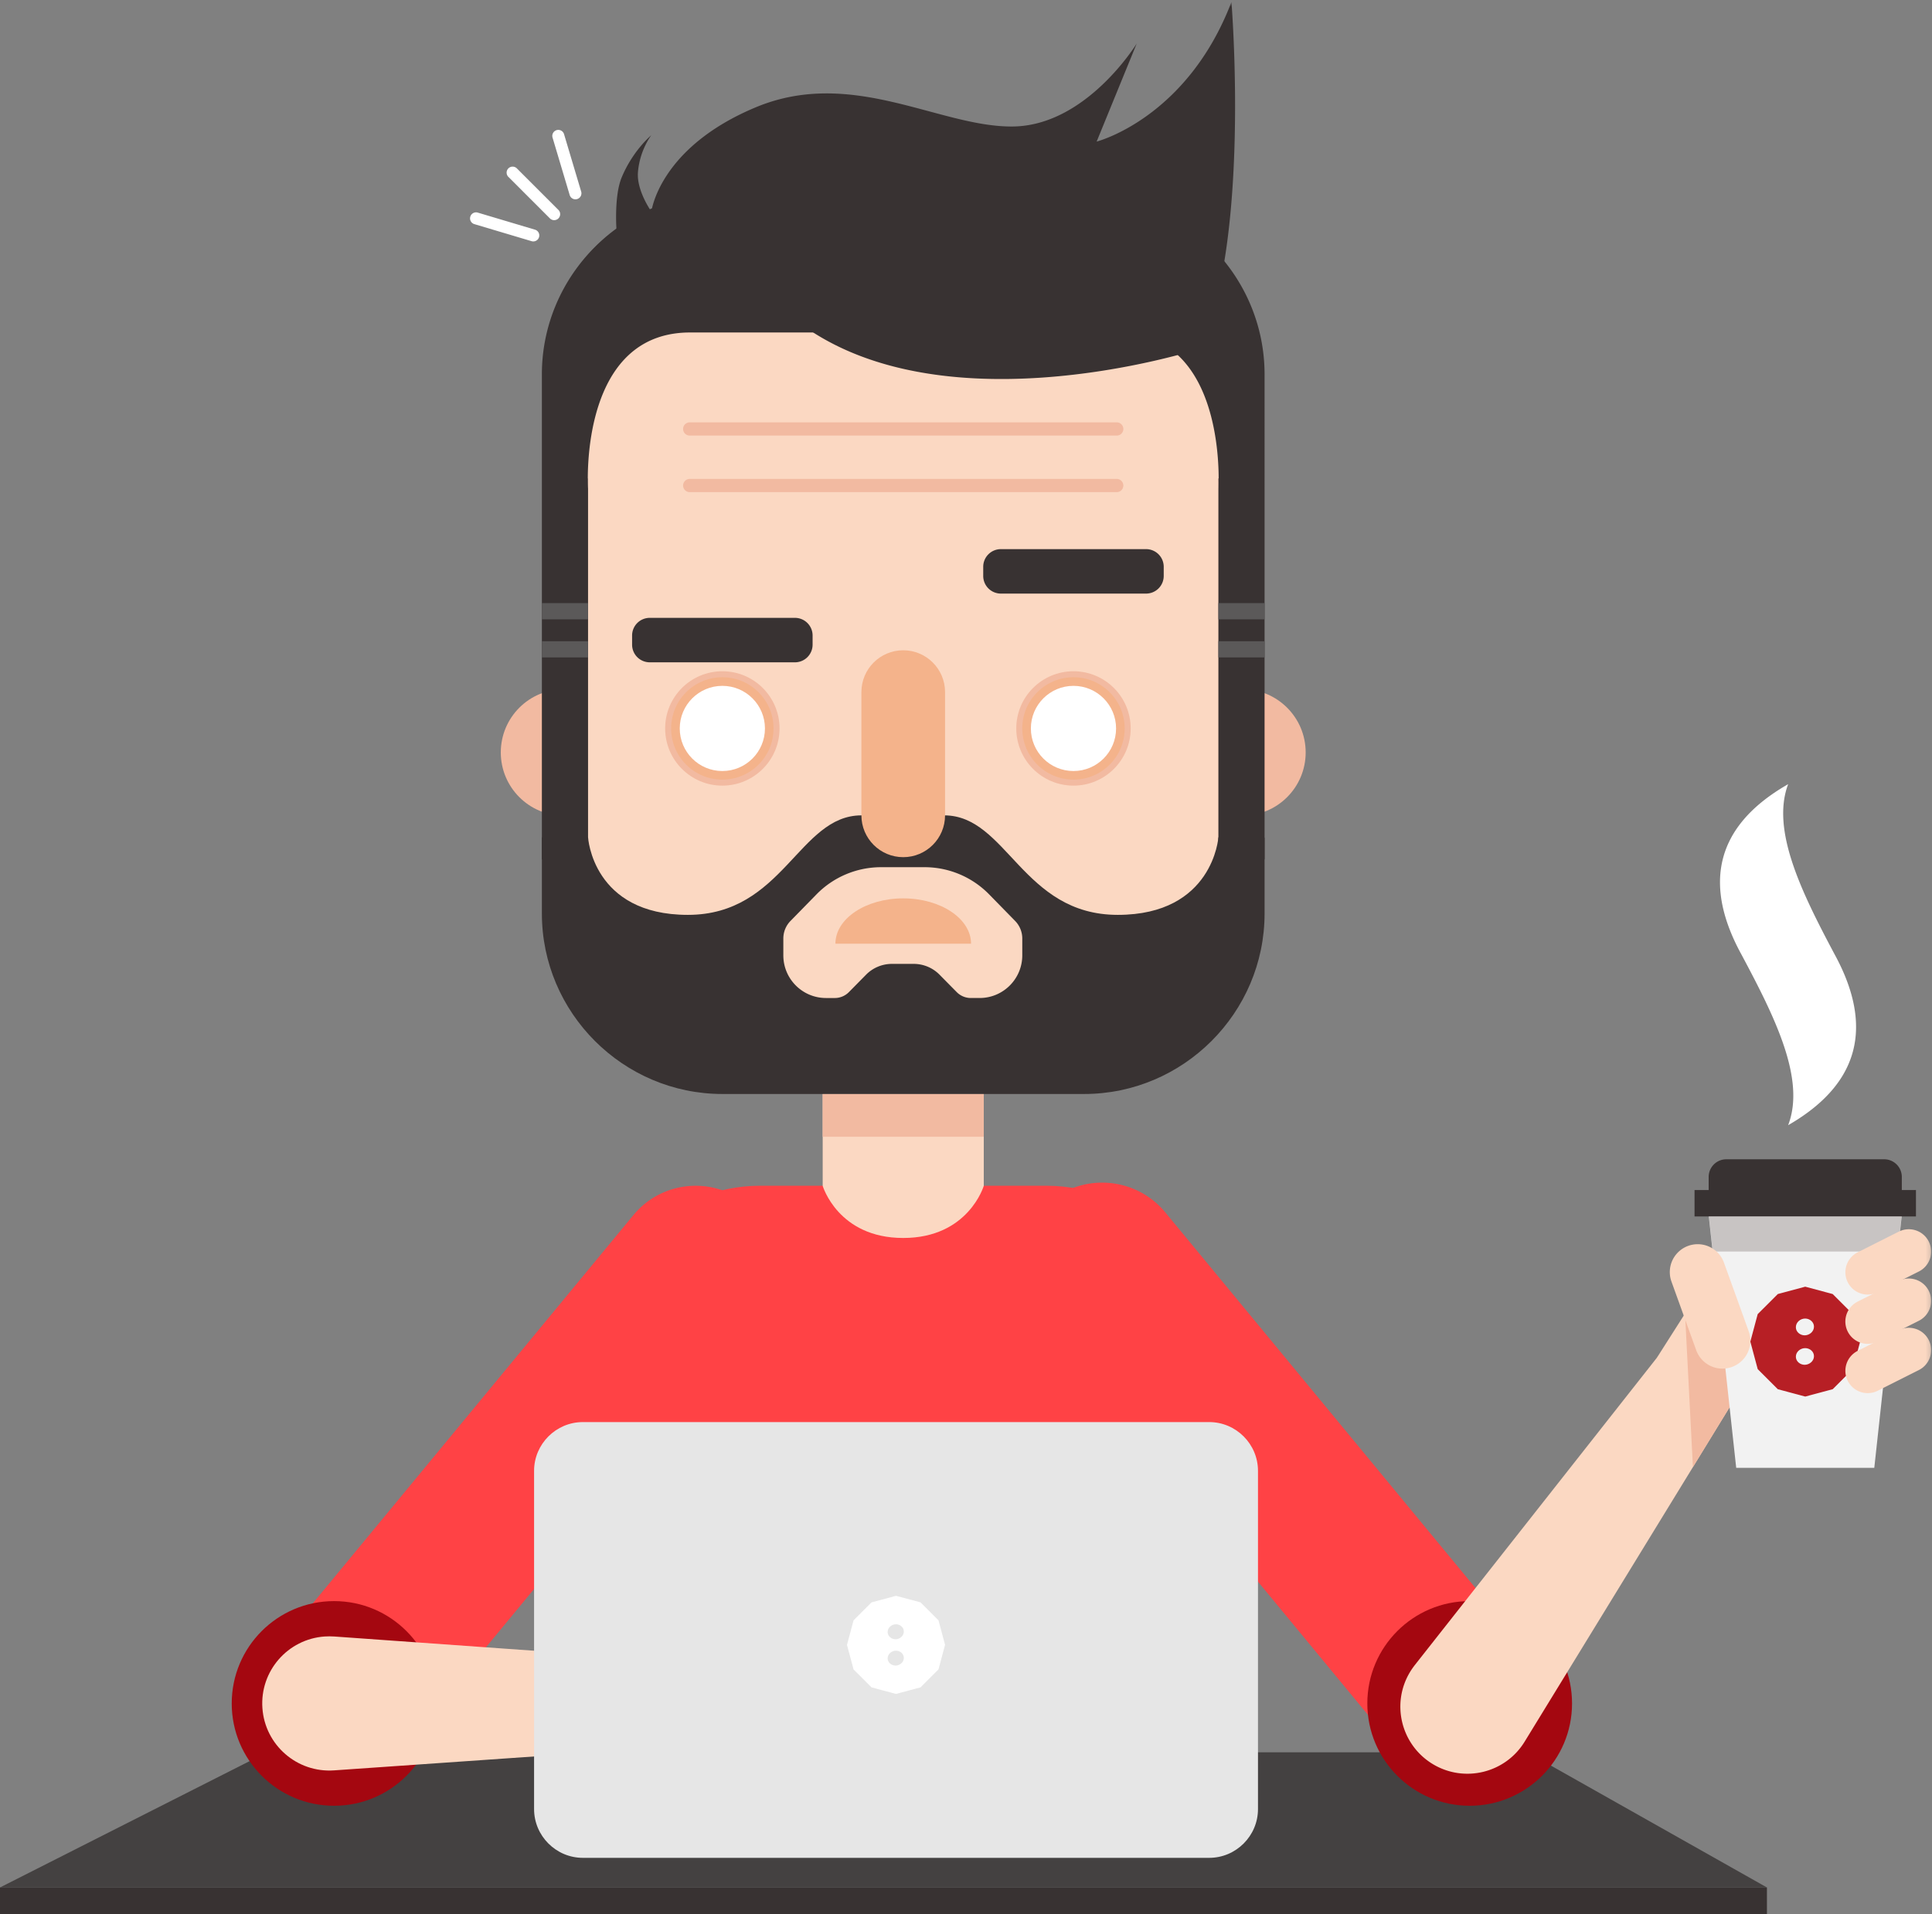<svg width="442" height="438" viewBox="0 0 442 438" xmlns="http://www.w3.org/2000/svg" xmlns:xlink="http://www.w3.org/1999/xlink"><rect x="0" y="0" width="442" height="438" fill="#808080" stroke="none"/><title>ozzy</title><defs><path id="a" d="M0 .457h441.807V438H0V.457z"/></defs><g fill="none" fill-rule="evenodd"><path d="M61.084 400.94L0 431.862h404.236l-54.812-30.924H61.084z" fill="#444141"/><path d="M0 438h404.236v-6.137H0V438z" fill="#383232"/><g><path d="M334.964 408.323c-5.396 0-10.75-2.32-14.452-6.805l-82.798-100.28c-6.585-7.975-5.457-19.777 2.518-26.36 7.977-6.583 19.78-5.455 26.363 2.52l82.8 100.28c6.582 7.976 5.455 19.777-2.52 26.36a18.652 18.652 0 0 1-11.91 4.285" fill="#FF4245"/><path d="M359.65 389.755c0 12.93-10.485 23.414-23.418 23.414s-23.417-10.484-23.417-23.415c0-12.93 10.484-23.413 23.417-23.413 12.933 0 23.417 10.482 23.417 23.413" fill="#A40710"/><path d="M401.498 313.515s-1.106 5.607-5.345 7.692a9.76 9.76 0 0 1-.247.434l-8.603 14.04-38.503 62.826c-4.426 7.225-13.872 9.497-21.098 5.072-7.225-4.434-9.498-13.88-5.064-21.104.297-.493.68-1.03 1.02-1.472l55.415-70.364.025-.033v-.008l6.4-10.05.682-1.072 10.5 3.258 4.818 10.782z" fill="#FBD8C2"/><path d="M401.498 313.515s-1.106 5.607-5.345 7.692a9.76 9.76 0 0 1-.247.434l-8.603 14.04-1.805-35.133.682-1.072 10.5 3.258 4.818 10.782z" fill="#F2BAA1"/><path d="M379.098 310.597v.008l-.025.033v-.348c0 .102.008.204.025.307" fill="#FFE89A"/><path d="M435.095 273.168a4.04 4.04 0 0 1-4.028 4.027h-36.134a4.04 4.04 0 0 1-4.027-4.027v-3.893a4.04 4.04 0 0 1 4.027-4.027h36.134a4.04 4.04 0 0 1 4.028 4.027v3.893z" fill="#383232"/><path d="M435.095 278.093l-.05.442-.878 8.034-5.37 49.277h-31.592l-5.37-49.278-.877-8.035-.05-.442h44.187z" fill="#F2F2F2"/><mask id="b" fill="#fff"><use xlink:href="#a"/></mask><path d="M438.328 278.328h-50.654v-6.04h50.654v6.04z" fill="#383232" mask="url(#b)"/><path d="M412.868 305.532c-1.03 0-2.013-.772-2.013-1.85 0-1.147 1.03-1.99 2.13-1.99 1.03 0 2.014.774 2.014 1.85 0 1.147-1.055 1.99-2.132 1.99zm0 6.742c-1.03 0-2.013-.772-2.013-1.85 0-1.123 1.03-1.965 2.13-1.965 1.03 0 2.014.748 2.014 1.848 0 1.123-1.055 1.966-2.132 1.966zm12.69-5.318l-1.683-6.278-4.595-4.595L413 294.4l-6.277 1.683-4.598 4.595-1.68 6.278.002.014-.003.013.75 2.803.308 1.146.624 2.33.58.58.237.236 1.957 1.957 1.822 1.82 2.07.556.55.15 1.278.34.007.003 1.43.383.01.002.934.25 2.534-.678.02-.004 1.468-.394.024-.006 1.098-.295 1.136-.303 2.346-2.345.21-.212.655-.654h.002l1.004-1.004.22-.22.16-.16.132-.493.048-.18.02-.075.686-2.558.57-2.132.227-.842-.005-.013.004-.014z" fill="#B71F25" mask="url(#b)"/><path d="M435.045 278.33l-.877 8.033h-42.332l-.878-8.033h44.087z" fill-opacity=".4" fill="#89817E" mask="url(#b)"/><path d="M394.06 313.147a6.384 6.384 0 0 1-6.006-4.22l-5.676-15.742a6.383 6.383 0 0 1 12.01-4.327l5.676 15.742a6.382 6.382 0 0 1-6.005 8.547M427.293 296.206a5.106 5.106 0 0 1-2.3-9.666l9.41-4.737a5.107 5.107 0 0 1 6.857 2.264 5.104 5.104 0 0 1-2.265 6.856l-9.41 4.737a5.09 5.09 0 0 1-2.292.546" fill="#FBD8C2" mask="url(#b)"/><path d="M427.293 307.48a5.104 5.104 0 0 1-2.3-9.666l9.41-4.736a5.107 5.107 0 0 1 6.857 2.264 5.104 5.104 0 0 1-2.265 6.856l-9.41 4.736a5.074 5.074 0 0 1-2.292.547" fill="#FBD8C2" mask="url(#b)"/><path d="M427.293 318.756a5.106 5.106 0 0 1-2.3-9.667l9.41-4.737a5.104 5.104 0 0 1 4.593 9.12l-9.41 4.737c-.738.37-1.52.546-2.293.546" fill="#FBD8C2" mask="url(#b)"/><path d="M276.185 308.068v108.615H137.09V308.068c0-20.213 16.554-36.764 36.78-36.764h65.544c20.226 0 36.77 16.55 36.77 36.764" fill="#FF4245" mask="url(#b)"/><path d="M77.45 407.2a18.4 18.4 0 0 1-11.753-4.228c-7.87-6.495-8.98-18.138-2.486-26.006l81.693-98.94c6.497-7.868 18.14-8.983 26.01-2.486 7.87 6.494 8.982 18.138 2.486 26.006l-81.693 98.94A18.44 18.44 0 0 1 77.45 407.2" fill="#FF4245" mask="url(#b)"/><path d="M53.014 389.755c0 12.93 10.483 23.414 23.417 23.414 12.934 0 23.417-10.484 23.417-23.415 0-12.93-10.483-23.413-23.416-23.413s-23.416 10.482-23.416 23.413" fill="#A40710" mask="url(#b)"/><path d="M76.443 374.438l74.994 5.344c5.543.395 9.717 5.208 9.322 10.75-.362 5.065-4.415 8.984-9.34 9.322l-75.002 5.218c-8.46.588-15.798-5.792-16.386-14.252-.59-8.46 5.793-15.796 14.254-16.384.7-.05 1.477-.042 2.157.002M225.067 271.328s-3.51 11.928-18.427 11.928-18.427-11.928-18.427-11.928v-44.732h36.854v44.732z" fill="#FBD8C2" mask="url(#b)"/><path d="M225.067 260.102h-36.854v-9.79h36.854v9.79zM143.51 172.16c0 7.99-6.48 14.47-14.47 14.47-7.993 0-14.47-6.48-14.47-14.47s6.477-14.468 14.47-14.468c7.99 0 14.47 6.478 14.47 14.468M298.71 172.16c0 7.99-6.477 14.47-14.47 14.47-7.992 0-14.47-6.48-14.47-14.47s6.478-14.468 14.47-14.468c7.993 0 14.47 6.478 14.47 14.468" fill="#F2BAA1" mask="url(#b)"/><path d="M284.024 89.607v115.465c0 21.267-17.395 38.66-38.655 38.66h-77.452c-21.27 0-38.664-17.393-38.664-38.66V89.607c0-21.256 17.395-38.648 38.664-38.648h77.45c21.26 0 38.656 17.39 38.656 38.647" fill="#FBD8C2" mask="url(#b)"/><path d="M134.536 109.47v2.348s-.06-.876-.06-2.347h.06zM278.803 109.47c0 1.472-.062 2.348-.062 2.348v-2.347h.063zM171.55 44.24c-.816.08-1.34.09-1.51.09.442-.02.945-.05 1.51-.09" fill="#432427" mask="url(#b)"/><path d="M144.61 147.515a4.04 4.04 0 0 0 4.03 4.027h33.237a4.04 4.04 0 0 0 4.028-4.027v-2.12a4.04 4.04 0 0 0-4.028-4.027H148.64a4.04 4.04 0 0 0-4.03 4.028v2.12z" fill="#383232" mask="url(#b)"/><path d="M255.487 112.602H157.79a1.51 1.51 0 1 1 0-3.02h97.697a1.51 1.51 0 0 1 0 3.02M255.487 99.662H157.79a1.51 1.51 0 1 1 0-3.022h97.697a1.51 1.51 0 0 1 0 3.022" fill="#F2BAA1" mask="url(#b)"/><path d="M287.8 413.924c0 6.138-5.022 11.16-11.16 11.16H133.345c-6.138 0-11.16-5.022-11.16-11.16V336.54c0-6.137 5.022-11.16 11.16-11.16H276.64c6.138 0 11.16 5.023 11.16 11.16v77.384z" fill="#E6E6E6" mask="url(#b)"/><path d="M409.088 257.447c4.068-10.557-3.08-24.812-10.687-39.053-7.802-14.24-7.686-28.47 10.688-38.973-3.947 10.505 3.07 24.734 10.65 38.974 7.757 14.24 7.7 28.496-10.65 39.053M125.855 50.017l-9.58-9.578a1.374 1.374 0 0 1 1.94-1.944l9.582 9.58a1.374 1.374 0 0 1-1.942 1.94M130.673 45.198a1.373 1.373 0 0 1-.343-.578l-3.905-13.093a1.373 1.373 0 1 1 2.63-.785l3.907 13.093a1.373 1.373 0 0 1-2.29 1.363M107.94 50.934a1.374 1.374 0 0 1 1.363-2.288l13.095 3.905a1.372 1.372 0 1 1-.785 2.632l-13.095-3.904a1.385 1.385 0 0 1-.578-.344" fill="#FFF" mask="url(#b)"/><path d="M178.345 166.67c0 7.227-5.86 13.086-13.087 13.086-7.228 0-13.086-5.86-13.086-13.085 0-7.226 5.858-13.084 13.086-13.084 7.228 0 13.087 5.858 13.087 13.085" fill="#F2BAA1" mask="url(#b)"/><path d="M176.97 166.67c0 6.47-5.243 11.712-11.712 11.712-6.47 0-11.713-5.243-11.713-11.71 0-6.47 5.244-11.712 11.713-11.712 6.47 0 11.713 5.243 11.713 11.71" fill="#F4B38B" mask="url(#b)"/><path d="M175.004 166.67c0 5.382-4.364 9.745-9.746 9.745-5.382 0-9.745-4.363-9.745-9.744 0-5.38 4.363-9.743 9.745-9.743 5.382 0 9.746 4.363 9.746 9.744" fill="#FFF" mask="url(#b)"/><path d="M170.13 166.67a4.872 4.872 0 1 1 0 0" fill="#383232" mask="url(#b)"/><path d="M258.675 166.67c0 7.227-5.86 13.086-13.087 13.086-7.228 0-13.086-5.86-13.086-13.085 0-7.226 5.858-13.084 13.086-13.084 7.228 0 13.087 5.858 13.087 13.085" fill="#F2BAA1" mask="url(#b)"/><path d="M257.3 166.67c0 6.47-5.243 11.712-11.712 11.712-6.47 0-11.713-5.243-11.713-11.71 0-6.47 5.244-11.712 11.713-11.712 6.47 0 11.713 5.243 11.713 11.71" fill="#F4B38B" mask="url(#b)"/><path d="M255.334 166.67c0 5.382-4.364 9.745-9.746 9.745-5.382 0-9.745-4.363-9.745-9.744 0-5.38 4.363-9.743 9.745-9.743 5.382 0 9.746 4.363 9.746 9.744" fill="#FFF" mask="url(#b)"/><path d="M250.46 166.67a4.872 4.872 0 1 1 0 0M165.274 44.38c-22.722 0-41.305 18.58-41.305 41.288V196.62h10.565v-84.8s-.06-.876-.06-2.346c.01-7.945 1.72-33.402 23.396-33.402H255.405c21.675 0 23.387 25.457 23.398 33.402 0 1.47-.062 2.346-.062 2.346v84.8h10.566V85.67c0-22.707-18.583-41.287-41.294-41.287h-82.738z" fill="#383232" mask="url(#b)"/><path d="M204.874 375.07c-.92 0-1.8-.69-1.8-1.65 0-1.025.92-1.777 1.904-1.777.92 0 1.8.69 1.8 1.65 0 1.026-.942 1.778-1.904 1.778zm0 6.023c-.92 0-1.8-.69-1.8-1.652 0-1.003.92-1.755 1.904-1.755.92 0 1.8.67 1.8 1.652 0 1.003-.942 1.756-1.904 1.756zm11.334-4.75l-1.503-5.607-4.105-4.104-5.608-1.503-5.607 1.502-4.106 4.104-1.504 5.607.004.012-.004.013.67 2.502.276 1.025.557 2.08.517.518.212.21 1.747 1.75 1.627 1.626 1.85.495.49.132 1.142.305.005.002 1.28.342.006.002.836.224 2.262-.606.018-.004 1.31-.352.023-.006.98-.262 1.015-.273 2.095-2.095.19-.19.583-.583.898-.898.196-.196.143-.143.118-.44.044-.16.017-.067.612-2.284.51-1.905.202-.752-.003-.012.003-.013z" fill="#FFF" mask="url(#b)"/><path d="M134.536 141.697H123.97V138h10.566v3.697zM134.536 150.42H123.97v-3.698h10.566v3.697zM289.308 141.697H278.74V138h10.568v3.697zM289.308 150.42H278.74v-3.698h10.568v3.697z" fill="#5B5959" mask="url(#b)"/><path d="M289.308 191.683v17.33c0 22.72-18.584 41.298-41.295 41.298h-82.738c-22.722 0-41.304-18.578-41.304-41.296v-17.43h10.566s1.007 17.742 22.832 17.742c21.826 0 25.35-22.768 39.703-22.768h18.946c14.352 0 17.888 22.768 39.702 22.768 21.826 0 23.023-17.743 23.023-17.743h10.375l.193.1z" fill="#383232" mask="url(#b)"/><path d="M206.64 196.125c-5.284 0-9.568-4.283-9.568-9.567v-28.206c0-5.283 4.284-9.566 9.568-9.566s9.568 4.283 9.568 9.566v28.206c0 5.284-4.284 9.567-9.568 9.567" fill="#F4B38B" mask="url(#b)"/><path d="M186.795 204.637l-5.95 6.083a5.738 5.738 0 0 0-1.634 4.01v3.86c0 5.39 4.37 9.76 9.762 9.76h2.007a4.536 4.536 0 0 0 3.23-1.35l3.928-3.985a8.307 8.307 0 0 1 5.913-2.473h4.985c2.223 0 4.352.89 5.912 2.473l3.93 3.984a4.536 4.536 0 0 0 3.23 1.35h2.007c5.39 0 9.76-4.37 9.76-9.76v-3.86c0-1.498-.586-2.938-1.634-4.01l-5.95-6.083a20.674 20.674 0 0 0-14.78-6.218h-9.935a20.674 20.674 0 0 0-14.78 6.217" fill="#FBD8C2" mask="url(#b)"/><path d="M191.126 215.92c0-5.728 6.947-10.368 15.51-10.368 8.572 0 15.518 4.64 15.518 10.37h-31.028z" fill="#F4B38B" mask="url(#b)"/><path d="M224.94 131.79a4.04 4.04 0 0 0 4.03 4.027h33.237a4.04 4.04 0 0 0 4.028-4.027v-2.12a4.04 4.04 0 0 0-4.028-4.026H228.97a4.04 4.04 0 0 0-4.03 4.027v2.12zM126.7 72.346c4-13.324 14.335-19.86 14.335-19.86s-.568-7.67 1.194-11.895c2.59-6.213 6.764-9.638 6.764-9.638s-2.64 3.398-3.044 8.455c-.338 4.228 3.076 9.01 3.076 9.01s1.705-14.607 23.862-23.86c22.158-9.25 42.125 4.627 58.925 4.384 16.8-.243 28.247-18.988 28.247-18.988l-9.17 22.44s20.63-5.264 30.84-31.936c0 0 4.463 54.643-7.295 79.35 0 0-63.842 20.817-96.164-9.79-32.32-30.61-51.57 2.33-51.57 2.33" fill="#383232" mask="url(#b)"/></g></g></svg>